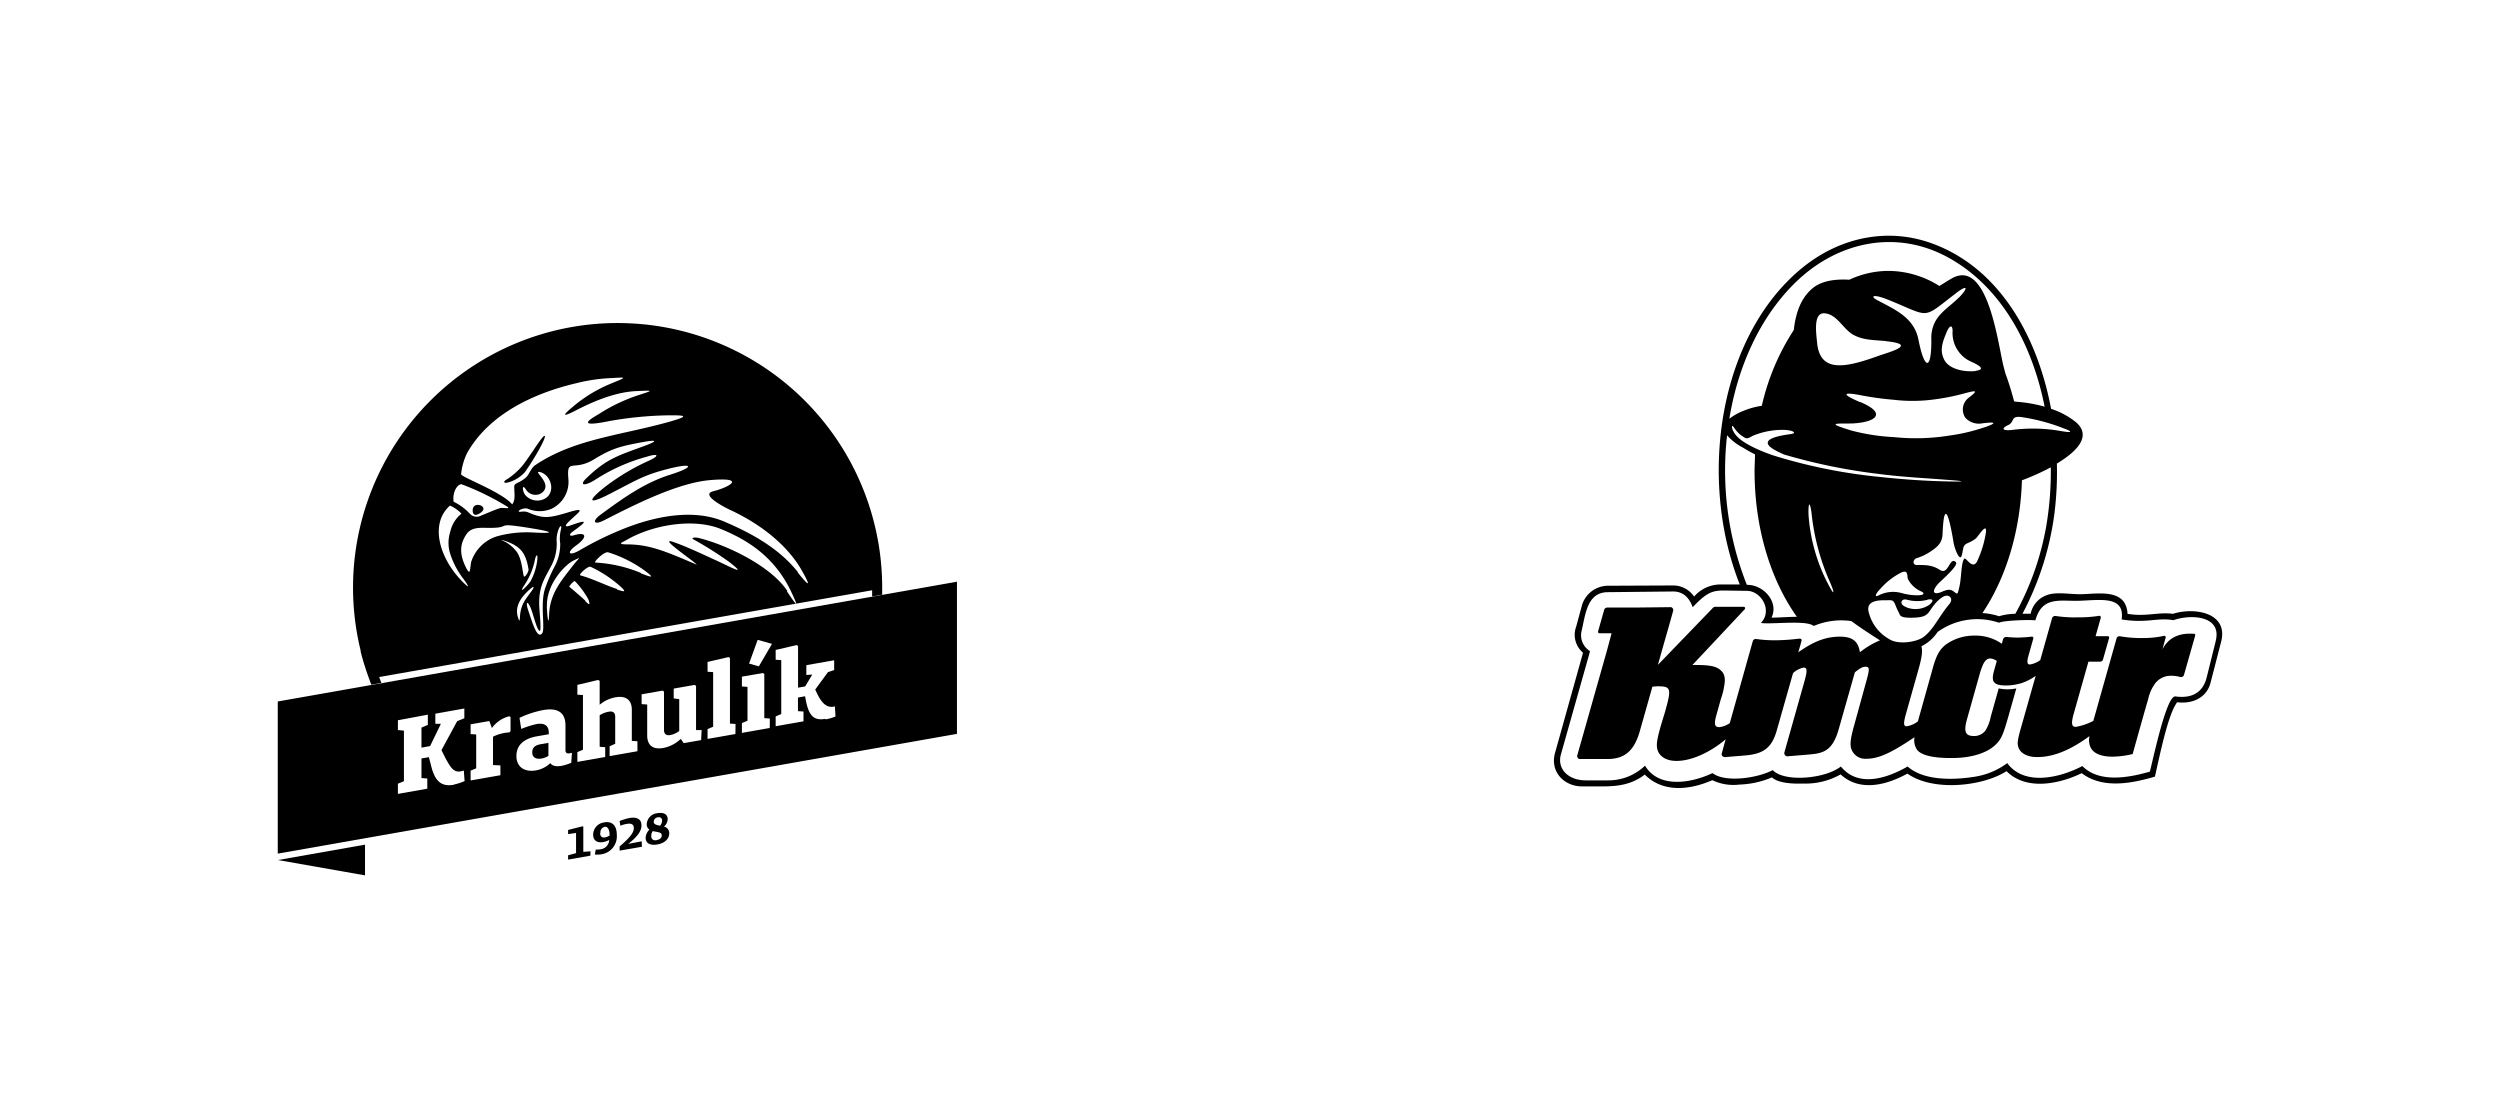 <svg id="Layer_1" data-name="Layer 1" xmlns="http://www.w3.org/2000/svg" viewBox="0 0 510.24 226.77"><defs><style>.cls-1{fill-rule:evenodd;}</style></defs><path class="cls-1" d="M443.49,125.28c-3.08-.41-5.43.64-9.27,0-.28-5.26-6-4.06-9.63-4-2.44,0-5.12-.57-7.06.27a5.11,5.11,0,0,0-3.08,3.71h-1.67a60.45,60.45,0,0,0,6.46-20,67.71,67.71,0,0,0,.56-10.65c4.1-2.46,7.13-5.59,3.94-8.4a15.91,15.91,0,0,0-5.12-2.77C415.9,69,408.39,55.05,394.76,49.85c-9.32-3.59-19.23-1.43-26.87,4.77-17.21,14-21.33,43.18-12.81,64.67h-3.64a7.14,7.14,0,0,0-5.68,2.47,5.15,5.15,0,0,0-4.3-2.27l-13.34.06a5.56,5.56,0,0,0-5.3,4.18l-1.13,4.17a4.79,4.79,0,0,0,1.4,5.32l-5.69,20.36c-1.13,3.88,1.77,6.92,5.52,6.92H327c3.22,0,6-.35,8.69-2.41,3.91,3.92,9.54,3,13.79,1.14a9.93,9.93,0,0,0,5.5.9,18.47,18.47,0,0,0,6.67-1.47c1.31,1.25,4.54,1.33,6.46,1.26a14.46,14.46,0,0,0,7.55-1.87c4.08,3.76,9.72,2,13.63-.16,5.31,3.76,15.49,2.57,20.23-.5,4.17,4.17,11.1,2.48,15.35.41,4.45,3.41,10.72,1.93,14.94.71,1.13-5,2.72-12.79,4.54-15.19,3.22.42,6.07-1,6.82-4l2.11-8.17C455,125,447.82,123.88,443.49,125.28Zm-25.84-18a57.61,57.61,0,0,1-6.33,18h0a11.7,11.7,0,0,0-3.32.49,13.18,13.18,0,0,0-3.4-.64h0c4.71-7,7.74-16.54,8.07-27.1a48.61,48.61,0,0,0,5.89-2.65A66.29,66.29,0,0,1,417.65,107.27ZM362.08,93c-2.43-.81-6-2.28-7.56-3.93a4.56,4.56,0,0,1-.92-1.42c-.21-.66-.18-1.14.46-.16a6,6,0,0,0,1.13,1.22,2.26,2.26,0,0,0,.31.23h0l.13.08.21.16.15.09c.61.4.93.09,1.92-.4a15.92,15.92,0,0,1,5.49-1.13c2.36-.09,3.67.66,2,.87-8.74,1.14-2.59,3.53-1.33,4.14a117.37,117.37,0,0,0,19.56,4c4.55.61,10.15.88,13.19,1.14,7.38.52,1.27.41-1.7.3-3.41-.13-7.22-.39-11.54-.86A108.52,108.52,0,0,1,362.08,93Zm10.86,25.89a35.9,35.9,0,0,1-3.82-13.7c-.12-3.32.41-2.6.67.09a46.48,46.48,0,0,0,3.7,13.53C374.48,121.05,374.51,122,372.94,118.86Zm6.72-36.81c-3.16-1.32-4.31-2.27.17-1.4a62.14,62.14,0,0,0,6.65.91,32.32,32.32,0,0,0,7.74,0,46.21,46.21,0,0,0,7-1.38c2.27-.6,2.5-.48.54,1a3,3,0,0,0-.63,4.06,3.73,3.73,0,0,0,3.41,1.14c3.61-.48,2.75.18-1.14,1.31a36.64,36.64,0,0,1-5.29,1.14,43.36,43.36,0,0,1-11.49.36,42.29,42.29,0,0,1-8.73-1.34c-5.39-1.66-3.17-1.4.15-1.45C383.19,86.16,385,84.26,379.66,82.05Zm23.55-6.36c-2,.25-5.34-.25-6.39-2.28s-.27-3.8.49-5.68c.41-1,1.14-1.83,1.21-.25a6.4,6.4,0,0,0,4,6.4C404.14,74.67,405.21,75.41,403.21,75.69Zm-3.41-15c-1.59,1.62-3.61,2.8-4.74,4.75a7.1,7.1,0,0,0-.88,3.8c.05,6.37-1.39,6.39-2.63.06-.88-4.47-4.69-6.09-8.18-7.95-1.83-.89-1.23-1.49,1.92-.23,9.09,3.65,6.69,4.19,14.35-1.64,2.33-1.64,1.65-.27.19,1.21Zm-14.87,8.92c6.5.66.95,2.13-1.57,3-7.26,2.64-11.92,3.24-12.5-2.7-.15-1.75-.85-6,1.4-6,2.76.08,4,3.54,6.31,4.55C380.49,69.46,382.76,69.4,384.93,69.61Zm6.89,51.85a11.82,11.82,0,0,1-3.74-.46,6.51,6.51,0,0,0-4.55.43c-.91.52-1,0,.32-1.37a14.1,14.1,0,0,1,4-3.14c1.75-.91,1.31.7,1.56,1.24a5.45,5.45,0,0,0,2.71,2.52C393,121.14,392.46,121.46,391.82,121.46Zm1.61.88c1-.16,1.38.11.43,1a5,5,0,0,1-4.47.69c-.74-.28-1.35-.61-1.31-1.13s.57-.69,1.13-.53a8.16,8.16,0,0,0,4.22,0Zm-8.24.13c1,0,1.22-.08,1.66,1,.2.47.4,1,.59,1.32.44.77.08,1.37,3.33,1.24,2.93-.14,2.7-1.07,4-2.62a6.33,6.33,0,0,1,1.79-1.63c1.22-.72,2.27.35,1.28,1.5-2.08,2.44-3.31,5.4-5.44,6.82-1.59,1-5.11,1.45-6.82.31a8.66,8.66,0,0,1-4.15-5.37c-.78-2.6,2.14-2.6,3.8-2.55Zm11.16-1.72c-1.58.68-2.28.17-.9-1.5.41-.53,4.42-3.86,3.73-4.55-1.31-1.24-1.44,2.77-3.26,1.58-1.56-1-2.83-1-4.74-1-.88,0-.8-1.13,0-1.39a10.82,10.82,0,0,0,2.75-1.3c1.53-1,2.46-1.84,2.54-3.59.22-5.84,1-5.59,2.17,1.24a9.05,9.05,0,0,0,.91,2.91c.82,1.44.9-.17,1.14-1.27.17-.71.44-.85,1.07-1.14a5.85,5.85,0,0,0,1.54-.91c.55-.53,2.33-3.48,2-1.06a21.54,21.54,0,0,1-1.83,5.87c-1,1.67-2.27-1.14-2.6-.61-.66,1-.5,3.79-1,5.84-.42,1.81-.33,1.29-1.4.65-.6-.33-1.21-.16-2.12.22Zm25.2-33.23c1.86.77.74.71-.84.44a32.93,32.93,0,0,0-9.76-.28c-2.65.36-2.28-.43-1.22-.89,1.63-.67.42-2.09,3.07-1.66a39.17,39.17,0,0,1,8.75,2.41ZM366,58.09c8.51-8.62,20.72-11.51,31.61-5.54S414.82,70.44,417.3,83a28.93,28.93,0,0,0-5.68-1,3.31,3.31,0,0,1-.55-.08,56.55,56.55,0,0,0-1.77-5.68c-.1-.41-.22-.81-.32-1.22-1.14-4.14-3.12-22.51-10.66-18.18-.81.46-1.62,1-2.5,1.53a19.59,19.59,0,0,0-10.38-3.08,19,19,0,0,0-8,1.8c-2.86-.17-5.6.21-7.43,1.69s-3.41,4-3.9,8.57a47.49,47.49,0,0,0-6.53,15.47,16.15,16.15,0,0,0-3.68,1,11.56,11.56,0,0,0-2.95,1.65C354.66,75,359,65.16,366,58.09ZM352.49,88.84a11.19,11.19,0,0,0,3.24,2.52c.87.54,1.68,1,2.46,1.37,0,1.13-.09,2.27-.09,3.41,0,11.7,3.32,22.29,8.64,29.75-1.77,0-3.64.17-5.18.16,1.54-3.16-1.58-6.66-4.91-6.69h-.13A63.58,63.58,0,0,1,352.49,88.84Zm99.73,42-1.86,7.48c-.68,2.68-2.62,4.33-6.38,3.82-1.87-.21-4.64,13.37-5.21,15.35-3.93,1.13-10.22,2.46-13.77-1.14-4.46,2.34-11.79,4.2-15.33-.6a15,15,0,0,1-7,2.83c-4.06.62-10.08.77-13.33-2.14-4.13,2.37-10.05,4.39-13.63,0-3.13,2.49-11.48,3.28-13.9.74-3.14,1.65-9.7,2.6-12.3.61-4.23,2-10.89,3.25-13.77-1.52a10.74,10.74,0,0,1-7.55,3h-4.54c-3.63,0-5.9-2.4-5.07-5.31l5.9-20.9a.61.61,0,0,1,0-.19,3.78,3.78,0,0,1-1.66-4.19c.79-3.41,1.13-7.79,5.33-7.82l13.32-.14c2.08,0,3.31,1.28,4,3.21,2.75-2.88,3.87-3.41,6.36-3.41l4.69.07c2.93,0,5.32,4,2.88,6.56,2.27.32,9.31-.65,10.77.61a14.42,14.42,0,0,1,7.68-1c1,.75,2,1.42,3.12,2.17.93.6,1.82,1.21,2.73,1.76h0a17.67,17.67,0,0,0-4.1,2.43c-.35-2.27-1.54-3.23-4.27-3.18s-5.13.94-8.31,3.19l.39-1.33.27-1c.11-.4-.19-.48-.58-.44s-.77.08-1.05.11c-1.2.13-2.27.18-3.5.21a26.93,26.93,0,0,1-4.11-.26.64.64,0,0,0-.71.46l-4.69,16.71a4.79,4.79,0,0,1-2.13.82c-1,0-1.14-.63-.54-2.69l.87-3.11a12.92,12.92,0,0,0,.62-2.37c.33-1.62.17-2.6-.5-3.27-.95-1-2.27-1.28-5.94-1.25l10.66-11.36a.33.33,0,0,0,0-.45.31.31,0,0,0-.2-.07h-5.78a.68.68,0,0,0-.45.17l-11.27,11.68c1-3.66,2.09-7.3,3.1-11a.61.61,0,0,0-.43-.77.47.47,0,0,0-.17,0l-7.19.08H328a.67.67,0,0,0-.6.48l-1.24,4.39a.32.32,0,0,0,.22.38h2.54l-1,3.72-6,21.17a.62.62,0,0,0,.43.77.57.57,0,0,0,.18,0h5.61c3.63,0,5.47-1.92,6.54-5.69l2.57-9.08,1-.07c2.81,0,2.95.35,1.56,5.28L339,148c-.88,3.1-1,4.11-.68,5.14.46,1.34,1.88,2.18,3.88,2.16,3,0,6.82-1.71,10-4.41l-.79,2.85c-.14.49.28.82.74.78l4-.33c3.72-.31,5.47-1.5,6.5-5.17l3.3-11.63a4.41,4.41,0,0,1,2.2-1.14c.69,0,.75.64.11,2.88l-4.08,14.45a.66.66,0,0,0,.5.77.65.65,0,0,0,.24,0l4-.33c3.07-.25,5.05-.58,6.35-5.18l3.3-11.62c1-.8,1.55-1.14,2.16-1.14.86,0,.88.41.19,2.91l-2.37,8.61c-.8,2.8-.95,3.87-.8,4.91a3,3,0,0,0,3.18,2.35c2.49,0,5.07-1.2,9.82-4.4a3.43,3.43,0,0,0,.54,2.6c.9,1.13,3.41,1.68,7.1,1.65,4.17,0,7.44-1.14,9.09-2.91,1-1,1.41-2.06,2.37-5.4l1.67-5.9a8.69,8.69,0,0,1-3.59,0l-1.64,5.82a8.07,8.07,0,0,1-1.06,2.76,2.86,2.86,0,0,1-2.32,1.14c-1.81,0-2.16-.87-1.46-3.41l2.61-9.29c.66-2.28,1.21-3.11,2.14-3.13a2.51,2.51,0,0,1,1.34.51l-.51,1.81c-.36,1.26-.41,2-.08,2.48a1.82,1.82,0,0,0,.74.51,5.3,5.3,0,0,0,.9.17,10.28,10.28,0,0,0,2.35-.08,13.08,13.08,0,0,0,1.73-.39,11.81,11.81,0,0,0,2.8-1.45l-2.87,10.14c-.86,3-.93,3.63-.64,4.47.39,1.2,1.92,2,3.92,1.95,3.24,0,6.74-1.45,10.58-4.28a3.62,3.62,0,0,0,.13,2.11c.53,1.38,2.17,2.12,4.67,2.09a18.87,18.87,0,0,0,4-.53c1.06-3.75,2.09-7.5,3.18-11.24a8.42,8.42,0,0,1,1.4-3.15,4,4,0,0,1,3.27-1.59,6.89,6.89,0,0,1,1.86.25.63.63,0,0,0,.78-.45h0l2.28-8a.31.31,0,0,0-.19-.38h-.34c-3.07-.15-5,1-6.16,3.18l.65-2.34a.3.3,0,0,0-.17-.4.31.31,0,0,0-.19,0,19.24,19.24,0,0,1-4.21.44,24.94,24.94,0,0,1-4.73-.36.61.61,0,0,0-.71.44l-4.74,16.83a12.21,12.21,0,0,1-3.56,1.22c-.89,0-1-.7-.44-2.69l3-10.62h2.38a.6.6,0,0,0,.6-.46l1.24-4.37a.29.29,0,0,0-.21-.37h-2.55l1.06-3.75a.33.33,0,0,0-.21-.4.25.25,0,0,0-.12,0A26.8,26.8,0,0,1,424,126a25.64,25.64,0,0,1-4.46-.28.66.66,0,0,0-.72.44l-2.41,8.56a4.75,4.75,0,0,1-2.13.9c-.55,0-.62-.55-.29-1.75l1-3.54a.3.3,0,0,0-.21-.39l-.12,0c-1.13.12-1.76.16-2.74.19-.81,0-1.62-.05-2.42-.13a.67.67,0,0,0-.68.46l-.26.93a9.26,9.26,0,0,0-5.53-1.66,9.83,9.83,0,0,0-5.84,1.79c-1.31,1-2,2.2-2.76,5l-3,10.71a5,5,0,0,1-2.28,1c-.67,0-.69-.61-.13-2.61l2.52-8.94c.72-2.53.89-3.83.61-4.77h0a8.58,8.58,0,0,0,3.31-2.93h0A13.86,13.86,0,0,1,408,127.1c.81-.46,6-.65,7.41-.49,1.43-5.08,5.13-3.84,9.09-4,4.38-.16,9.19-1,8.52,3.81,5.08.85,7.3-.43,10.56.16C447.18,125.31,453.52,125.64,452.22,130.8Z"/><polygon points="56.73 175.53 74.5 178.66 74.5 172.39 56.73 175.53"/><path d="M98.39,104.41c1.26-1.25-2.08-2.27-1.92-.11C96.6,105.83,98.12,104.68,98.39,104.41Z"/><path d="M103.72,98.46a7.15,7.15,0,0,0,3.41-2.1c2.51-3.58,4.54-7.47,4-7.4s-2.83,4-4.54,6.13a14.81,14.81,0,0,1-3,2.66C102.64,98.24,102.69,98.72,103.72,98.46Z"/><path d="M131.24,66.18c-1.87-.17-3.72-.26-5.55-.25A54,54,0,0,0,73.61,132.8V133c.22.86.46,1.73.72,2.57l.1.3c.25.81.52,1.62.82,2.41a1.14,1.14,0,0,0,.09.26h0c.15.4.28.81.44,1.21l2.06-.37c-.16-.39-.3-.8-.45-1.2L178,120.47v1.28l2.05-.38V120.1h0A54,54,0,0,0,131.24,66.18ZM95.33,92.47c4.42-7.86,13.43-12.19,22.34-14.27a35.27,35.27,0,0,1,6.38-1c4-.2,4.18-.37.52,1.14a29,29,0,0,0-7.76,4.77c-2.48,2.06-1.57,1.84.85.59,2.75-1.42,7.61-3.69,12.24-3.88,3.78-.17,3.33-.14.25.88a34.67,34.67,0,0,0-7.68,3.65c-.67.48-6.25,3.26,2,1.57a75.65,75.65,0,0,1,11.25-1.14c4.09-.06,5.68,0,.13,1.51-9.6,2.61-18.81,3.41-26.56,8.61-1,.65-1.23,2-2.06,2.65-1.51,1.23-2.34,1-2.27,1.84,0,1.34.3,2.6-.43,3.56-2-2.51-10.44-5.57-10.42-6.17A12.82,12.82,0,0,1,95.33,92.47Zm14.88,3.87c2.2.54,3.24,3.91,1.2,5.31a3.24,3.24,0,0,1-4.23-.64c-.63-.88-.64-2.35.15-1.13a2.28,2.28,0,0,0,3.12.8l.23-.17C112.92,98.65,108.51,96,110.21,96.34Zm-16,2.5a53.79,53.79,0,0,1,9.48,4.66c.33.47-1.14,0-1.72.24-1.13.36-2.38.93-3.73,1.47a1.87,1.87,0,0,1-2.34-.36,11.27,11.27,0,0,0-3.32-2.45C92.29,100.39,93.4,98.74,94.24,98.84ZM94.68,119c-4.87-4.68-7.17-12-2.84-15.81a7,7,0,0,1,2.34,1.65,6.51,6.51,0,0,0-2.28,3.68,7.37,7.37,0,0,0,0,4.55,17.05,17.05,0,0,0,2.75,5.17C95.57,119.53,96,120.28,94.68,119Zm1.56-4.55c-.37,1.06-.1,3.32-1,1.64-1.68-3.18-1.29-5.23,0-7.11,1.06-1.58,3.41-1.22,4.66-1.24,5.1,0,.22-1.3,9.09.17,4,.67,4.14,1,0,.78a22.77,22.77,0,0,0-7.66.8,8.1,8.1,0,0,0-5.1,5Zm13.41-.13a11.7,11.7,0,0,1-1.37,4.31c-.57.9-2.83,3.12-1.14.61a14.26,14.26,0,0,0,2-4.83C109.37,113.16,109.83,112.88,109.65,114.3Zm-7.24-4.14c3.78,1.14,4.87,2.53,5.46,6,.09.48-.86,2-1,1.33-.34-1.74-.48-3.63-1.49-5a7.6,7.6,0,0,0-3-2.27Zm3.41,16.1c-.9-2.27.3-4.33,2.61-6.25.63-.52.61-.12.08.58-1.31,1.82-2.27,2.77-2.4,5.45-.06.75-.11.75-.31.22Zm4.81,3c-1,1.24-2-2.27-2.88-4.88-.51-1.61-.07-1.89.62-.18.43,1.14.94,3.2,1.39,4.08.28.53.54.78.55-.26,0-2.54-.44-4.28-.19-6.47.28-2.54,1.3-4,2.43-6.15a9.66,9.66,0,0,0,1.07-4.78,5.75,5.75,0,0,1,.36-2.53c.28-.83.79-1.13.47.11a7.33,7.33,0,0,0-.11,2.72,9.66,9.66,0,0,1-1.13,4.65,32.44,32.44,0,0,0-2,4.64c-1,3.17.13,8.22-.58,9.05Zm1-5.53c-.16-4.55,3.72-8.5,5.38-9.32,1.85-.91,1.14-.52.17.69-2.63,3.41-4.88,5.9-5.1,10.16-.15,3.39-.44-.4-.48-1.53Zm7.84-1.14c-.73-.71-2.57-2.27-3.27-2.85-.12-.1,1-1.34,1.14-1.14a16.88,16.88,0,0,1,2.76,3.75c.54,1.51-.11.84-.66.3Zm6.45-2.4c-2.42-.78-4.7-2-7.51-2.8-.36-.1,1.61-2,2.15-1.72a25,25,0,0,1,6.06,4c1.32,1.21.87,1.13-.72.62Zm4.91-3.26a27.93,27.93,0,0,0-9.31-2.13c-.51,0,1.74-2.28,2.58-2.1a25.62,25.62,0,0,1,7.4,3.68c2.32,1.7,1.45,1.45-.7.61Zm29.87,3.67c-3.41-5.12-12.28-9.36-18-10.8-.89-.22-1.79-.08-1.13.29a72.85,72.85,0,0,1,7.21,4.55c4.1,3.17.2,1-2.63-.29s-6.25-2.92-8.84-3.79c-3.12-1,4.7,4.17,4.87,4.66-6.07-2.59-9.45-4.09-14-4.13-2.4,0-1.28-.35-.37-.87,5.56-3.24,14-4.55,19.51-2.19,5.25,2.18,10.59,5.49,14,12.39,2.14,4.44,1,2.78-.72.24Zm2.13-3.88c-3.65-4.55-8.71-7.58-14.88-10.23-6.67-2.9-15-1-21.66,1.82a64.89,64.89,0,0,0-7.79,3.87c-2.41,1.44-3,.64-.92-.87,2.42-1.73,2.11-2.86-.4-2.09-1,.29-1.13-.12-.3-.74,3.18-2.27,3-2.5-.47-1.25-1.22.43-1.14,0-.28-.83,1.93-1.86,3.95-3.12-.49-1.75-3.8,1.14-4.9,1.14-7.75-.06-1-.45-1.79,0-2-.21s1-.83,1.77-.59a6.29,6.29,0,0,0,4.82.07A6.09,6.09,0,0,0,116,97.71c-.36-4.4,1-1.35,5.31-4,3.67-2.27,5.59-2.69,10-3.5,2.82-.51,3-.21.17.82-5.45,2-7.73,2.62-11.88,6.65-1.36,1.33-.4,1.64,1.81.28a37.23,37.23,0,0,1,10.61-4.75c2.35-.75,2.71-.22.36.84a45.16,45.16,0,0,0-8.67,5.15c-3.68,2.85-4.1,4.1.84,1.55,5.68-2.92,6.88-3.8,12-5.1,4.89-1.24,5.34-.39.31,1.21-5.26,1.65-9.51,4.67-14.28,8.18-1.78,1.3-1.46,2.27.75,1.13,6.09-3.11,14.91-7.6,21.59-8.18,7.62-.66,3.91,1.47.65,2.27-2.76.7,2.4,3.32,3.41,3.79,8.15,3.8,12.49,8.63,14.55,12.18,2.3,4,1.42,3.29-.75.55Z"/><path d="M134.06,171.47c-.72.14-1.14-.18-1.14-.85a1.64,1.64,0,0,1,.31-1c.85.22,1.81.18,1.83.83s-.47.89-1,1m.22-4.63a.65.65,0,0,1,.85.7,1.65,1.65,0,0,1-.41,1c-.68-.13-1.3-.24-1.3-.8a.94.94,0,0,1,.86-.91m1.24,1.89a2.08,2.08,0,0,0,.75-1.5c0-1-.79-1.46-2.11-1.23a2.38,2.38,0,0,0-2.16,2.22,1.29,1.29,0,0,0,.55,1.14,2.43,2.43,0,0,0-.78,1.64c0,1.14.91,1.64,2.4,1.38s2.42-1.14,2.42-2.27a1.34,1.34,0,0,0-1.07-1.37m-4.55,3-2.75.52c1.69-1.31,2.7-2.5,2.7-3.75s-.88-1.8-2.41-1.53a10.53,10.53,0,0,0-2.05.62l.15.95a6.92,6.92,0,0,1,1.33-.37c.93-.17,1.42.1,1.42.88,0,1-1,2.08-2.9,3.73v.85l4.55-.79Zm-8.42-1.69a1.14,1.14,0,0,1,.87-1.27c.57-.1,1,.5,1,1.77a2.63,2.63,0,0,1-.93.39c-.59.1-1-.16-1-.89m.85-2.17a2.54,2.54,0,0,0-2.28,2.52c0,1.14.8,1.72,2.06,1.49a3.78,3.78,0,0,0,1.22-.43,2,2,0,0,1-1.75,1.9,5.15,5.15,0,0,1-1,.07l-.19,1a5,5,0,0,0,1.49-.07,3.7,3.7,0,0,0,3-3.9c0-2-1-2.86-2.53-2.59m-2.84,5.91-1.47.11v-5.14l-.1-.09h0l-3,.76v.85l1.62-.24v4.12l-1.62.44v.88l4.54-.8Z"/><path d="M108.63,153.56c0,1,.74,1.46,1.91,1.25a3.87,3.87,0,0,0,1.39-.54v-2.66l-1.63.29C109.17,152.1,108.63,152.63,108.63,153.56Z"/><path d="M56.69,143.17v31.05l138.62-24.44V118.72Zm35.92,17c-2.58.45-3.88-.76-4.65-4l-.43-1.64-1.51.27v4l1.19.09v2.08l-6,1.06v-2.08l1.23-.51V149.12L81.21,149V147l6.11-1.14v2.09l-1.3.55v4.09l1.76-.32,2.2-4.54H88.85v-2.07l5.92-1.06v2l-1.46.58-3.21,5.92.83,1.66c1.13,2.09,1.77,2.91,3.1,2.67a4.5,4.5,0,0,0,.63-.17l.16,2.16A11.48,11.48,0,0,1,92.61,160.13Zm11.59-10.95-.24.26a8.45,8.45,0,0,0-3.34.88v5.78l1.51.08v2l-6.08,1.07v-2l1.14-.48v-6.91l-1.14-.07v-2l3.82-.67.53,1.43a6.16,6.16,0,0,1,3.57-2.41l.23.2Zm12.39,6.46a9.64,9.64,0,0,1-2,.63c-1.14.19-1.89,0-2.27-.56a5.67,5.67,0,0,1-2.92,1.48c-2.4.42-4-.74-4-2.92s1.44-3.49,4-4l2.6-.45v-.35c0-1.41-.86-2-2.49-1.73a17.94,17.94,0,0,0-3.13,1l-.35-2.27a19.91,19.91,0,0,1,4.84-1.59c2.95-.52,4.54.49,4.54,3.15v5c0,.57.26.78.82.68a2.15,2.15,0,0,0,.5-.12Zm13.51-2.36-5.68,1v-2l1.14-.52v-5.53c0-.83-.48-1.2-1.39-1a5,5,0,0,0-1.78.71v6.44l1.13.08v2l-5.68,1v-2l1.14-.48V141.85l-1.14-.07v-2l4.23-1,.32.18v4.88a6.87,6.87,0,0,1,3.27-1.53c2.1-.36,3.29.56,3.29,2.53v6.37l1.14.08Zm13-2.27-3.55.62-.61-.86a7.1,7.1,0,0,1-3.58,1.85c-2.13.37-3.27-.55-3.27-2.59v-6.28l-1.14-.08v-2l4.31-.76.26.22V149c0,.81.5,1.21,1.38,1a4.24,4.24,0,0,0,1.73-.81v-6.5l-1.13-.15v-2l4.3-.76.26.22v9h1.14Zm7-1.24-5.69,1v-2l1.14-.49V137.18l-1.14-.08v-2l4.31-1,.26.2v13.38l1.14.08Zm7-1.23-5.68,1v-2l1.14-.48v-6.91l-1.14-.09v-2l4.32-.74.25.21v9l1.13.08ZM154.88,136l-2-.57,1.76-4.84,2.92.82Zm13.64,10.71c-2.28.39-3.41-.38-4.07-3.87l-.14-.74-1.45.27v2.77l1.13.08v2l-5.68,1v-2l1.14-.49v-11l-1.14-.08v-2l4.32-1,.25.21v8.49l1.45-.25,1.45-2.42-1.21.08v-2l5.68-1v2l-1.27.42-2.6,3.56.38.8c1,2.07,2,2.92,3.4,2.69l.24-.07.12,2.07a9.19,9.19,0,0,1-2.06.6Z"/></svg>